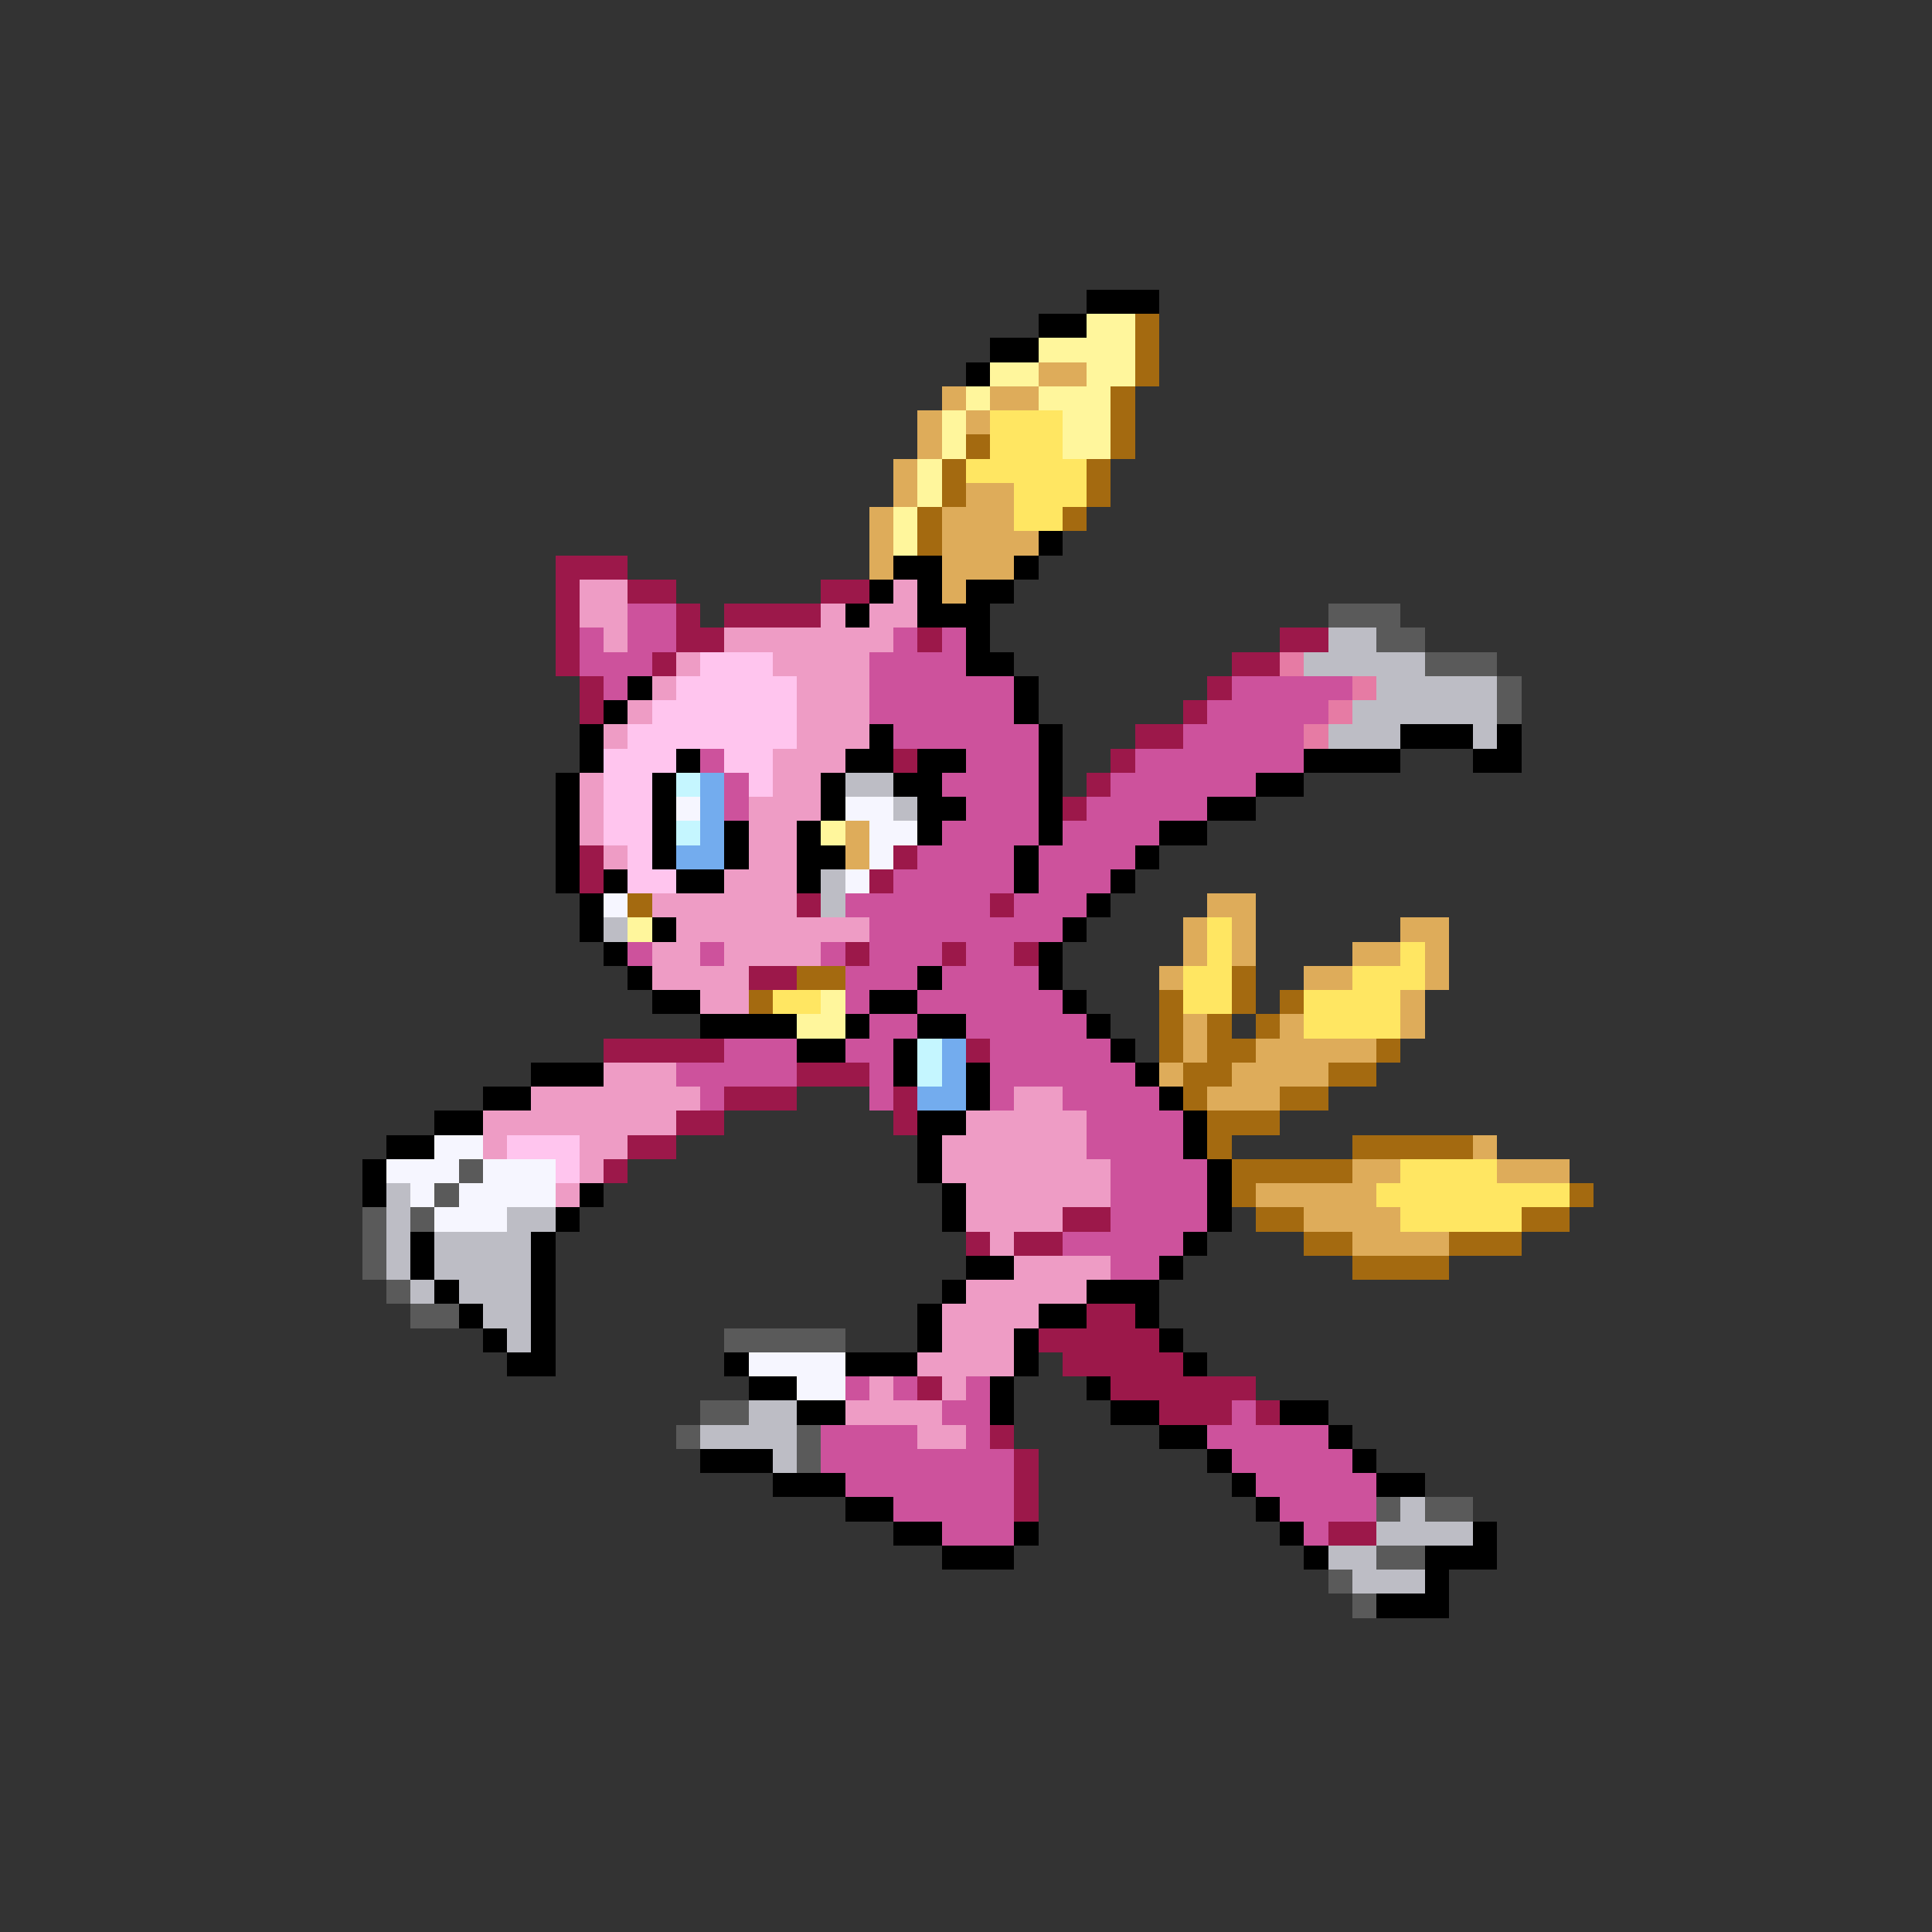 <svg xmlns="http://www.w3.org/2000/svg" viewBox="0 -0.5 80 80" shape-rendering="crispEdges">
<rect x="0" y="-0.5" width="80" height="80" fill="#333333" stroke="none"/>
<path stroke="#000000" d="M45 12h3M43 13h2M41 14h2M40 15h1M43 22h1M37 23h2M42 23h1M36 24h1M38 24h1M40 24h2M35 25h1M38 25h3M40 26h1M40 27h2M26 28h1M42 28h1M25 29h1M42 29h1M24 30h1M36 30h1M43 30h1M58 30h3M62 30h1M24 31h1M28 31h1M35 31h2M38 31h2M43 31h1M54 31h4M61 31h2M23 32h1M27 32h1M34 32h1M37 32h2M43 32h1M52 32h2M23 33h1M27 33h1M34 33h1M38 33h2M43 33h1M50 33h2M23 34h1M27 34h1M30 34h1M33 34h1M38 34h1M43 34h1M48 34h2M23 35h1M27 35h1M30 35h1M33 35h2M42 35h1M47 35h1M23 36h1M25 36h1M28 36h2M33 36h1M42 36h1M46 36h1M24 37h1M45 37h1M24 38h1M27 38h1M44 38h1M25 39h1M43 39h1M26 40h1M38 40h1M43 40h1M27 41h2M36 41h2M44 41h1M29 42h4M35 42h1M38 42h2M45 42h1M33 43h2M37 43h1M46 43h1M22 44h3M37 44h1M40 44h1M47 44h1M20 45h2M40 45h1M48 45h1M18 46h2M38 46h2M49 46h1M16 47h2M38 47h1M49 47h1M15 48h1M38 48h1M50 48h1M15 49h1M24 49h1M39 49h1M50 49h1M23 50h1M39 50h1M50 50h1M17 51h1M22 51h1M49 51h1M17 52h1M22 52h1M40 52h2M48 52h1M18 53h1M22 53h1M39 53h1M45 53h3M19 54h1M22 54h1M38 54h1M43 54h2M47 54h1M20 55h1M22 55h1M38 55h1M42 55h1M48 55h1M21 56h2M30 56h1M35 56h3M42 56h1M49 56h1M31 57h2M41 57h1M45 57h1M33 58h2M41 58h1M46 58h2M53 58h2M48 59h2M55 59h1M29 60h3M50 60h1M56 60h1M32 61h3M51 61h1M57 61h2M35 62h2M52 62h1M37 63h2M42 63h1M53 63h1M61 63h1M39 64h3M54 64h1M59 64h3M59 65h1M57 66h3" />
<path stroke="#fff69c" d="M45 13h2M43 14h4M41 15h2M45 15h2M40 16h1M43 16h3M39 17h1M44 17h2M39 18h1M44 18h2M38 19h1M38 20h1M37 21h1M37 22h1M34 34h1M26 38h1M34 41h1M33 42h2" />
<path stroke="#a46a10" d="M47 13h1M47 14h1M47 15h1M46 16h1M46 17h1M40 18h1M46 18h1M39 19h1M45 19h1M39 20h1M45 20h1M38 21h1M44 21h1M38 22h1M26 37h1M33 40h2M51 40h1M31 41h1M48 41h1M51 41h1M53 41h1M48 42h1M50 42h1M52 42h1M48 43h1M50 43h2M57 43h1M49 44h2M55 44h2M49 45h1M53 45h2M50 46h3M50 47h1M56 47h5M51 48h5M51 49h1M65 49h1M52 50h2M63 50h2M54 51h2M60 51h3M56 52h4" />
<path stroke="#deac5a" d="M43 15h2M39 16h1M41 16h2M38 17h1M40 17h1M38 18h1M37 19h1M37 20h1M40 20h2M36 21h1M39 21h3M36 22h1M39 22h4M36 23h1M39 23h3M39 24h1M35 34h1M35 35h1M50 37h2M49 38h1M51 38h1M58 38h2M49 39h1M51 39h1M56 39h2M59 39h1M48 40h1M54 40h2M59 40h1M58 41h1M49 42h1M53 42h1M58 42h1M49 43h1M52 43h5M48 44h1M51 44h4M50 45h3M61 47h1M56 48h2M62 48h3M52 49h5M54 50h4M56 51h4" />
<path stroke="#ffe662" d="M41 17h3M41 18h3M40 19h5M42 20h3M42 21h2M50 38h1M50 39h1M58 39h1M49 40h2M56 40h3M32 41h2M49 41h2M54 41h4M54 42h4M58 48h4M57 49h8M58 50h5" />
<path stroke="#9c184a" d="M23 23h3M23 24h1M26 24h2M34 24h2M23 25h1M28 25h1M30 25h4M23 26h1M28 26h2M38 26h1M53 26h2M23 27h1M27 27h1M51 27h2M24 28h1M50 28h1M24 29h1M49 29h1M47 30h2M37 31h1M46 31h1M45 32h1M44 33h1M24 35h1M37 35h1M24 36h1M36 36h1M33 37h1M41 37h1M35 39h1M39 39h1M42 39h1M31 40h2M25 43h5M40 43h1M33 44h3M30 45h3M37 45h1M28 46h2M37 46h1M26 47h2M25 48h1M44 50h2M40 51h1M42 51h2M45 54h2M43 55h5M44 56h5M38 57h1M46 57h6M48 58h3M52 58h1M41 59h1M42 60h1M42 61h1M42 62h1M55 63h2" />
<path stroke="#ee9cc5" d="M24 24h2M37 24h1M24 25h2M34 25h1M36 25h2M25 26h1M30 26h7M28 27h1M32 27h4M27 28h1M33 28h3M26 29h1M33 29h3M25 30h1M33 30h3M32 31h3M24 32h1M32 32h2M24 33h1M31 33h3M24 34h1M31 34h2M25 35h1M31 35h2M30 36h3M27 37h6M28 38h8M27 39h2M30 39h4M27 40h4M29 41h2M25 44h3M22 45h7M42 45h2M20 46h8M40 46h5M20 47h1M24 47h2M39 47h6M24 48h1M39 48h7M23 49h1M40 49h6M40 50h4M41 51h1M42 52h4M40 53h5M39 54h4M39 55h3M38 56h4M36 57h1M39 57h1M35 58h4M38 59h2" />
<path stroke="#cd529c" d="M26 25h2M24 26h1M26 26h2M37 26h1M39 26h1M24 27h3M36 27h4M25 28h1M36 28h6M51 28h5M36 29h6M50 29h5M37 30h6M49 30h5M29 31h1M40 31h3M47 31h7M30 32h1M39 32h4M46 32h6M30 33h1M40 33h3M45 33h5M39 34h4M44 34h4M38 35h4M43 35h4M37 36h5M43 36h3M35 37h6M42 37h3M36 38h8M26 39h1M29 39h1M34 39h1M36 39h3M40 39h2M35 40h3M39 40h4M35 41h1M38 41h6M36 42h2M40 42h5M30 43h3M35 43h2M41 43h5M28 44h5M36 44h1M41 44h6M29 45h1M36 45h1M41 45h1M44 45h4M45 46h4M45 47h4M46 48h4M46 49h4M46 50h4M44 51h5M46 52h2M35 57h1M37 57h1M40 57h1M39 58h2M51 58h1M34 59h4M40 59h1M50 59h5M34 60h8M51 60h5M35 61h7M52 61h5M37 62h5M53 62h4M39 63h3M54 63h1" />
<path stroke="#5a5a5a" d="M55 25h3M57 26h2M59 27h3M62 28h1M62 29h1M19 48h1M18 49h1M15 50h1M17 50h1M15 51h1M15 52h1M16 53h1M17 54h2M30 55h5M29 58h2M28 59h1M33 59h1M33 60h1M57 62h1M59 62h2M57 64h2M55 65h1M56 66h1" />
<path stroke="#bdbdc5" d="M55 26h2M54 27h5M57 28h5M56 29h6M55 30h3M61 30h1M35 32h2M37 33h1M34 36h1M34 37h1M25 38h1M16 49h1M16 50h1M21 50h2M16 51h1M18 51h4M16 52h1M18 52h4M17 53h1M19 53h3M20 54h2M21 55h1M31 58h2M29 59h4M32 60h1M58 62h1M57 63h4M55 64h2M56 65h3" />
<path stroke="#ffc5ee" d="M29 27h3M28 28h5M27 29h6M26 30h7M25 31h3M30 31h2M25 32h2M31 32h1M25 33h2M25 34h2M26 35h1M26 36h2M21 47h3M23 48h1" />
<path stroke="#e67ba4" d="M53 27h1M56 28h1M55 29h1M54 30h1" />
<path stroke="#c5f6ff" d="M28 32h1M28 34h1M38 43h1M38 44h1" />
<path stroke="#73acee" d="M29 32h1M29 33h1M29 34h1M28 35h2M39 43h1M39 44h1M38 45h2" />
<path stroke="#f6f6ff" d="M28 33h1M35 33h2M36 34h2M36 35h1M35 36h1M25 37h1M18 47h2M16 48h3M20 48h3M17 49h1M19 49h4M18 50h3M31 56h4M33 57h2" />
</svg>